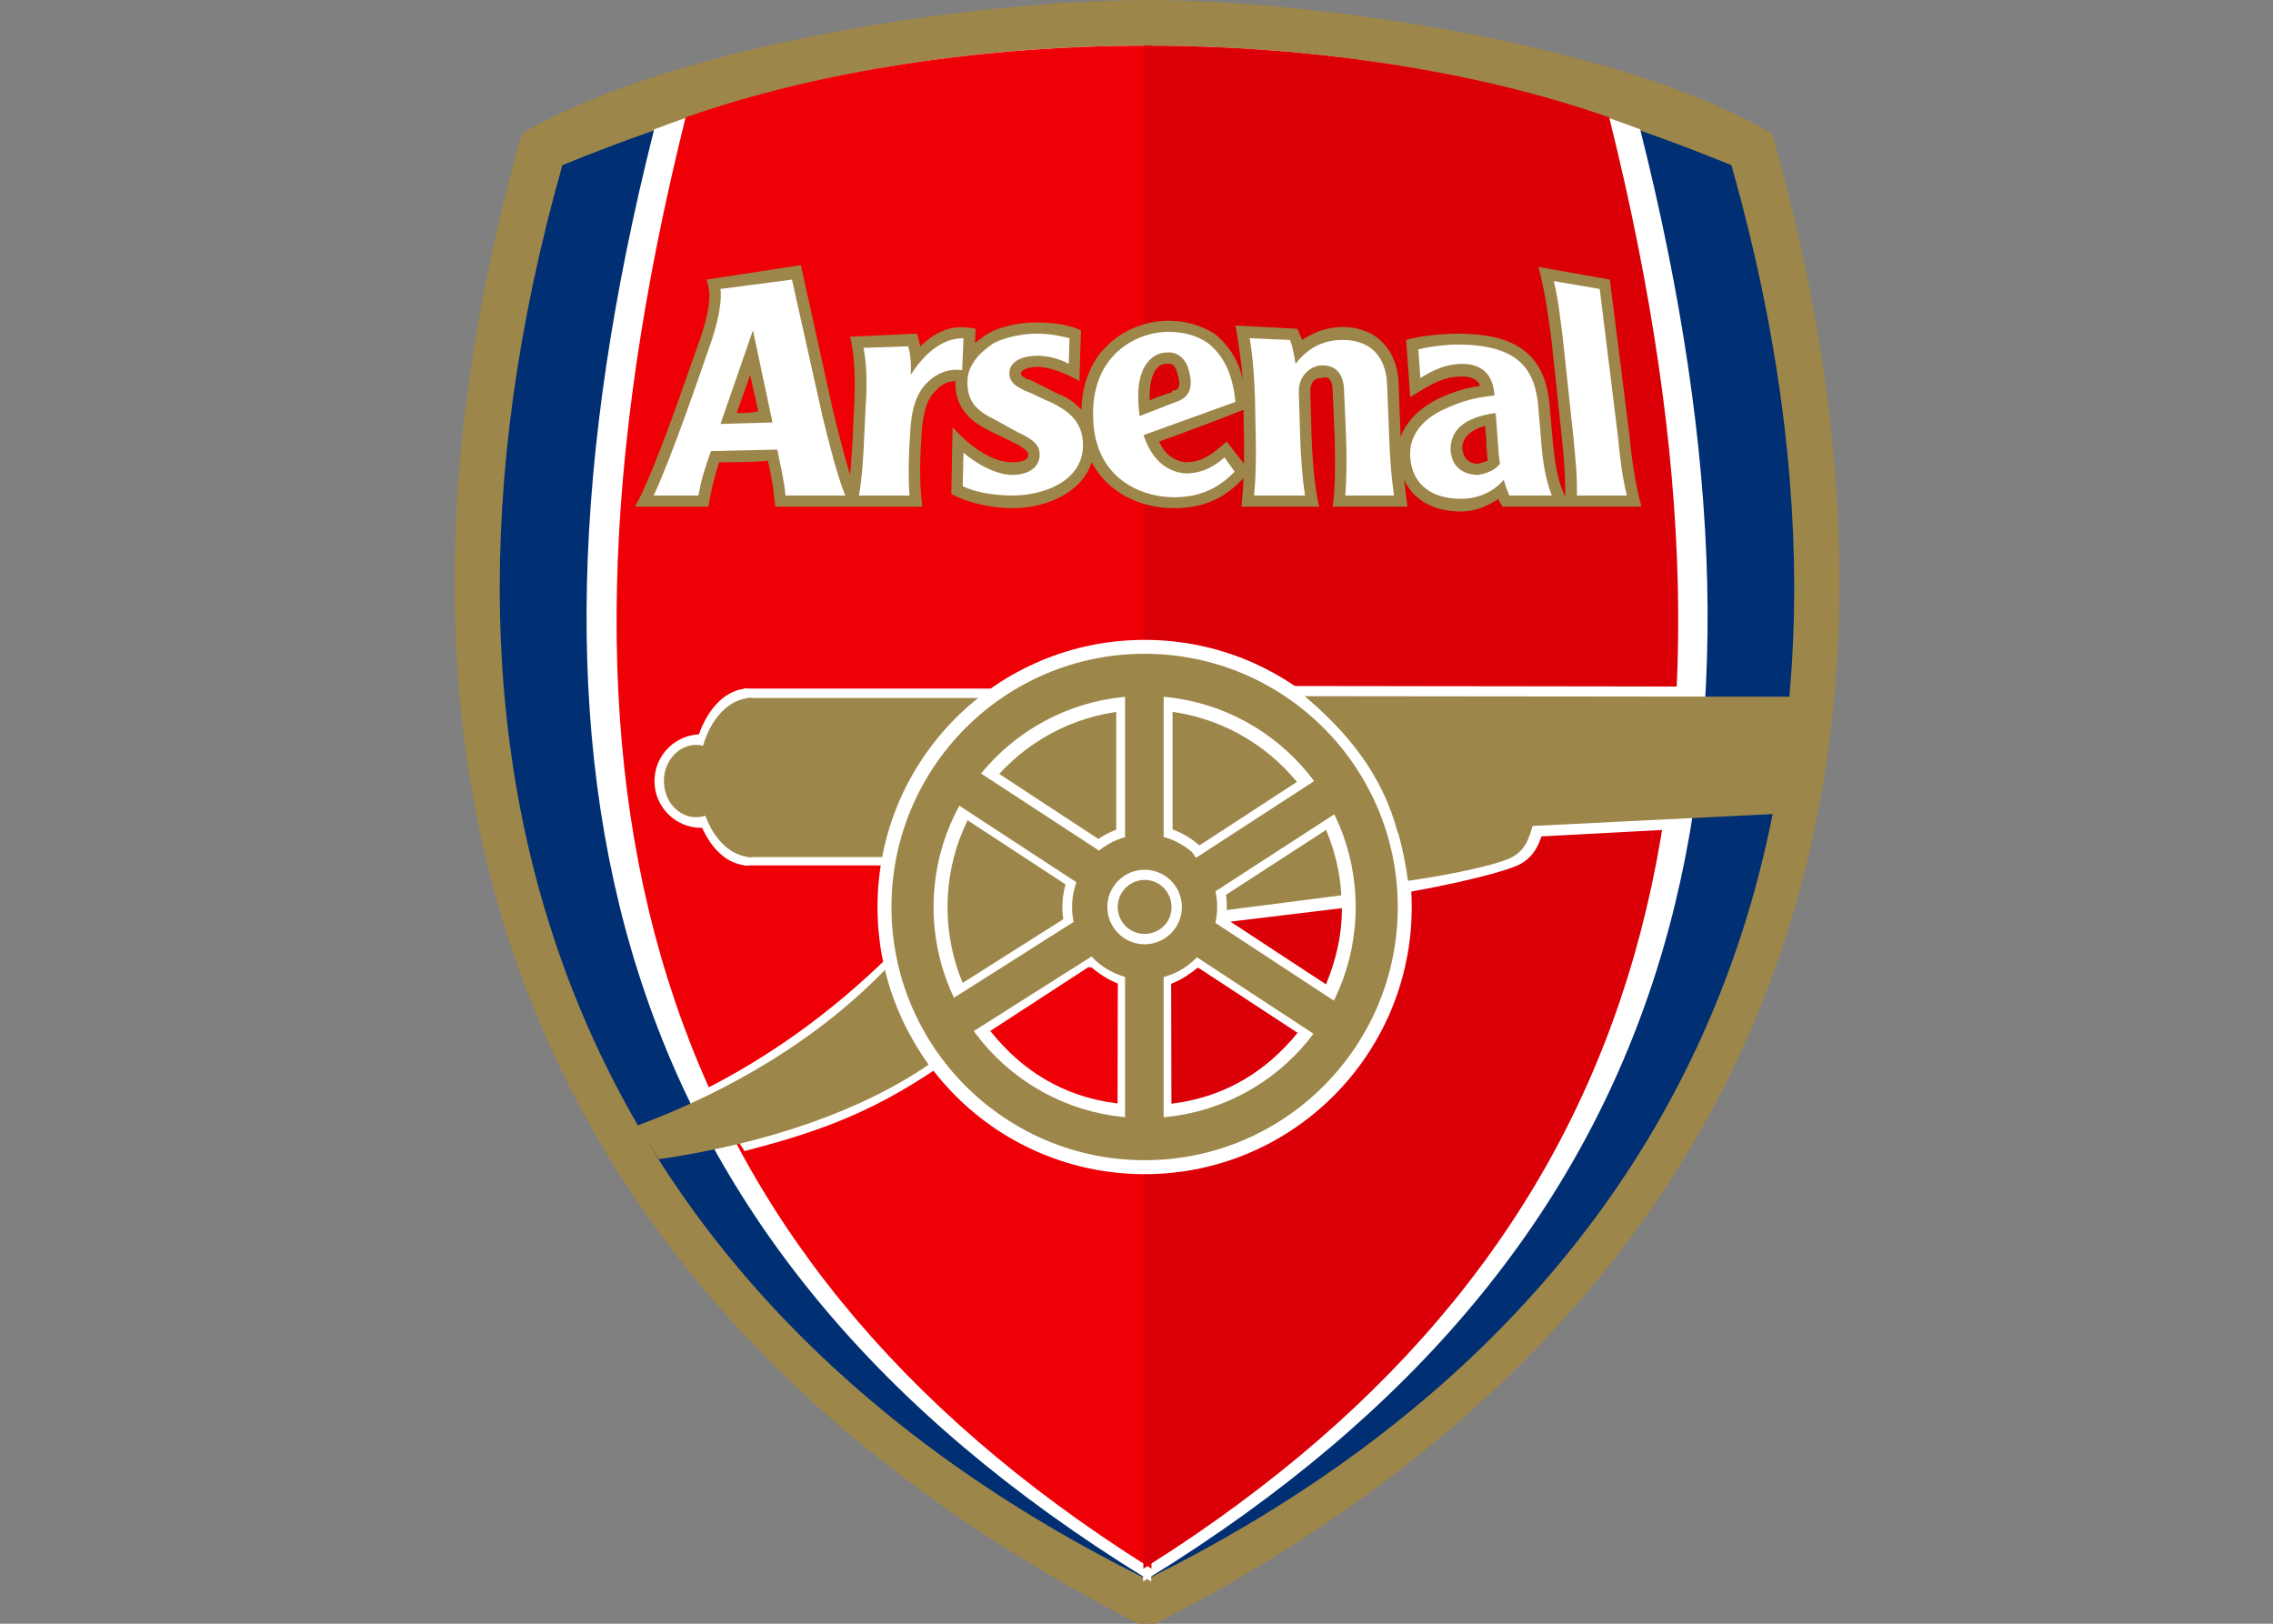 <?xml version="1.0" encoding="UTF-8"?>
<svg xmlns="http://www.w3.org/2000/svg" xmlns:xlink="http://www.w3.org/1999/xlink" width="35pt" height="25pt" viewBox="0 0 35 25" version="1.1">
<rect x="0" y="0" width="35" height="25" fill="#808080" stroke="none"/>
<g id="surface1">
<path style="fill-rule:nonzero;fill:rgb(61.569%,52.549%,29.02%);fill-opacity:1;stroke-width:1;stroke-linecap:butt;stroke-linejoin:miter;stroke:rgb(61.569%,52.549%,29.02%);stroke-opacity:1;stroke-miterlimit:4;" d="M 141.281 0.5 C 121.062 0.5 83.75 5.719 64.719 16.781 C 39.687 105.438 73.719 165.75 141.281 199.969 C 208.875 165.75 242.906 105.156 217.875 16.781 C 198.844 5.719 161.531 0.5 141.281 0.5 Z M 141.281 0.5 " transform="matrix(0.125,0,0,0.125,0,0)"/>
<path style="fill-rule:nonzero;fill:rgb(0.392%,18.431%,45.098%);fill-opacity:1;stroke-width:1;stroke-linecap:butt;stroke-linejoin:miter;stroke:rgb(0.392%,18.431%,45.098%);stroke-opacity:1;stroke-miterlimit:4;" d="M 141.281 6.219 C 121.406 6.219 99.031 8.75 69.687 20.719 C 47.875 98.094 73.187 160.156 141.281 193.969 C 209.406 160.156 234.719 98.094 212.875 20.719 C 183.562 8.75 161.187 6.219 141.281 6.219 Z M 141.281 6.219 " transform="matrix(0.125,0,0,0.125,0,0)"/>
<path style="fill-rule:nonzero;fill:rgb(100%,100%,100%);fill-opacity:1;stroke-width:1;stroke-linecap:butt;stroke-linejoin:miter;stroke:rgb(100%,100%,100%);stroke-opacity:1;stroke-miterlimit:4;" d="M 141.187 6.125 C 121.406 6.125 100.156 9.062 81 16.312 C 61.094 95.562 75.75 153.438 141.312 193.906 Z M 141.312 193.906 C 206.844 153.438 221.5 95.562 201.625 16.312 C 182.469 9.062 161.219 6.125 141.437 6.125 Z M 141.312 193.906 " transform="matrix(0.125,0,0,0.125,0,0)"/>
<path style="fill-rule:nonzero;fill:rgb(93.725%,0%,2.745%);fill-opacity:1;stroke-width:1;stroke-linecap:butt;stroke-linejoin:miter;stroke:rgb(93.725%,0%,2.745%);stroke-opacity:1;stroke-miterlimit:4;" d="M 141.312 6.125 C 121.406 6.125 101.281 9.125 84.875 14.844 C 64.281 97.875 80.844 153.969 141.344 192.312 Z M 141.312 6.125 " transform="matrix(0.125,0,0,0.125,0,0)"/>
<path style="fill-rule:nonzero;fill:rgb(85.882%,0%,2.745%);fill-opacity:1;stroke-width:1;stroke-linecap:butt;stroke-linejoin:miter;stroke:rgb(85.882%,0%,2.745%);stroke-opacity:1;stroke-miterlimit:4;" d="M 141.344 6.125 C 161.25 6.125 181.406 9.125 197.812 14.844 C 218.406 97.875 201.844 153.969 141.344 192.312 Z M 141.344 6.125 " transform="matrix(0.125,0,0,0.125,0,0)"/>
<path style=" stroke:none;fill-rule:nonzero;fill:rgb(100%,100%,100%);fill-opacity:1;" d="M 14.449 16.434 C 13.352 17.184 12.477 17.457 11.465 17.723 L 10.852 16.773 C 11.781 16.301 12.75 15.645 13.719 14.691 C 13.805 15.617 14.23 16.27 14.449 16.434 Z M 14.449 16.434 "/>
<path style=" stroke:none;fill-rule:nonzero;fill:rgb(61.569%,52.549%,29.02%);fill-opacity:1;" d="M 14.301 16.391 C 13.258 17.105 11.809 17.605 10.145 17.848 L 9.809 17.332 C 11.23 16.801 12.602 16.004 13.668 14.891 C 13.828 15.605 14.074 16.078 14.301 16.391 Z M 14.301 16.391 "/>
<path style=" stroke:none;fill-rule:nonzero;fill:rgb(100%,100%,100%);fill-opacity:1;" d="M 11.523 12.027 C 11.523 12.426 11.199 12.746 10.801 12.746 C 10.402 12.746 10.078 12.426 10.078 12.027 C 10.078 11.625 10.402 11.305 10.801 11.305 C 11.199 11.305 11.523 11.625 11.523 12.027 Z M 11.523 12.027 "/>
<path style=" stroke:none;fill-rule:nonzero;fill:rgb(100%,100%,100%);fill-opacity:1;" d="M 11.449 10.602 L 11.449 13.324 L 13.594 13.324 C 13.734 12.414 14.254 11.445 15.43 10.602 L 11.449 10.602 "/>
<path style=" stroke:none;fill-rule:nonzero;fill:rgb(100%,100%,100%);fill-opacity:1;" d="M 11.535 13.324 C 11.055 13.336 10.66 12.734 10.656 11.98 C 10.648 11.23 11.031 10.613 11.512 10.602 C 11.516 10.602 11.523 10.602 11.527 10.602 "/>
<path style=" stroke:none;fill-rule:nonzero;fill:rgb(61.569%,52.549%,29.02%);fill-opacity:1;" d="M 11.219 12.027 C 11.219 12.332 10.996 12.582 10.719 12.582 C 10.445 12.582 10.223 12.332 10.223 12.027 C 10.223 11.719 10.445 11.469 10.719 11.469 C 10.996 11.469 11.219 11.719 11.219 12.027 Z M 11.219 12.027 "/>
<path style=" stroke:none;fill-rule:nonzero;fill:rgb(61.569%,52.549%,29.02%);fill-opacity:1;" d="M 11.504 10.746 L 11.504 13.195 L 13.637 13.195 C 13.805 12.383 14.219 11.516 15.25 10.746 L 11.504 10.746 "/>
<path style=" stroke:none;fill-rule:nonzero;fill:rgb(61.569%,52.549%,29.02%);fill-opacity:1;" d="M 11.586 13.195 C 11.137 13.203 10.766 12.66 10.758 11.984 C 10.754 11.309 11.113 10.754 11.566 10.746 C 11.57 10.746 11.578 10.746 11.582 10.746 "/>
<path style=" stroke:none;fill-rule:nonzero;fill:rgb(100%,100%,100%);fill-opacity:1;" d="M 21.738 13.965 C 21.738 16.238 19.898 18.078 17.625 18.078 C 15.352 18.078 13.512 16.238 13.512 13.965 C 13.512 11.691 15.352 9.852 17.625 9.852 C 19.898 9.852 21.738 11.691 21.738 13.965 Z M 21.738 13.965 "/>
<path style=" stroke:none;fill-rule:nonzero;fill:rgb(61.569%,52.549%,29.02%);fill-opacity:1;" d="M 21.523 13.965 C 21.523 16.117 19.777 17.863 17.625 17.863 C 15.473 17.863 13.727 16.117 13.727 13.965 C 13.727 11.812 15.473 10.066 17.625 10.066 C 19.777 10.066 21.523 11.812 21.523 13.965 Z M 21.523 13.965 "/>
<path style=" stroke:none;fill-rule:nonzero;fill:rgb(100%,100%,100%);fill-opacity:1;" d="M 20.875 13.965 C 20.875 15.762 19.422 17.215 17.625 17.215 C 15.828 17.215 14.375 15.762 14.375 13.965 C 14.375 12.168 15.828 10.715 17.625 10.715 C 19.422 10.715 20.875 12.168 20.875 13.965 Z M 20.875 13.965 "/>
<path style=" stroke:none;fill-rule:nonzero;fill:rgb(61.569%,52.549%,29.02%);fill-opacity:1;" d="M 20.66 13.965 C 20.66 15.641 19.301 17 17.625 17 C 15.949 17 14.59 15.641 14.59 13.965 C 14.59 12.289 15.949 10.93 17.625 10.93 C 19.301 10.93 20.66 12.289 20.66 13.965 Z M 20.66 13.965 "/>
<path style=" stroke:none;fill-rule:nonzero;fill:rgb(100%,100%,100%);fill-opacity:1;" d="M 18.891 13.965 C 18.895 14.664 18.324 15.23 17.625 15.23 C 16.926 15.234 16.359 14.668 16.359 13.965 C 16.359 13.266 16.926 12.699 17.625 12.695 C 18.324 12.695 18.891 13.262 18.891 13.961 C 18.891 13.965 18.891 13.965 18.891 13.965 Z M 18.891 13.965 "/>
<path style=" stroke:none;fill-rule:nonzero;fill:rgb(61.569%,52.549%,29.02%);fill-opacity:1;" d="M 18.742 13.965 C 18.742 14.582 18.242 15.082 17.625 15.082 C 17.008 15.082 16.508 14.582 16.508 13.965 C 16.508 13.348 17.008 12.848 17.625 12.848 C 18.242 12.848 18.742 13.348 18.742 13.965 Z M 18.742 13.965 "/>
<path style=" stroke:none;fill-rule:nonzero;fill:rgb(100%,100%,100%);fill-opacity:1;" d="M 18.199 13.965 C 18.199 14.281 17.941 14.539 17.625 14.539 C 17.309 14.539 17.051 14.281 17.051 13.965 C 17.051 13.648 17.309 13.391 17.625 13.391 C 17.941 13.391 18.199 13.648 18.199 13.965 Z M 18.199 13.965 "/>
<path style=" stroke:none;fill-rule:nonzero;fill:rgb(61.569%,52.549%,29.02%);fill-opacity:1;" d="M 18.039 13.965 C 18.043 14.195 17.855 14.379 17.625 14.379 C 17.395 14.379 17.211 14.195 17.211 13.965 C 17.211 13.734 17.395 13.551 17.625 13.547 C 17.855 13.547 18.039 13.734 18.039 13.965 Z M 18.039 13.965 "/>
<path style=" stroke:none;fill-rule:nonzero;fill:rgb(100%,100%,100%);fill-opacity:1;" d="M 17.188 10.859 L 18.055 10.859 L 18.055 12.875 L 17.188 12.875 Z M 17.188 10.859 "/>
<path style=" stroke:none;fill-rule:nonzero;fill:rgb(61.569%,52.549%,29.02%);fill-opacity:1;" d="M 17.324 10.57 L 17.918 10.57 L 17.918 13.133 L 17.324 13.133 Z M 17.324 10.57 "/>
<path style=" stroke:none;fill-rule:nonzero;fill:rgb(100%,100%,100%);fill-opacity:1;" d="M 20.035 11.996 L 20.504 12.723 L 18.812 13.82 L 18.344 13.098 Z M 20.035 11.996 "/>
<path style=" stroke:none;fill-rule:nonzero;fill:rgb(61.569%,52.549%,29.02%);fill-opacity:1;" d="M 20.348 11.953 L 20.676 12.453 L 18.523 13.848 L 18.199 13.348 Z M 20.348 11.953 "/>
<path style=" stroke:none;fill-rule:nonzero;fill:rgb(100%,100%,100%);fill-opacity:1;" d="M 16.41 14.129 L 16.875 14.855 L 15.172 15.938 L 14.707 15.207 Z M 16.41 14.129 "/>
<path style=" stroke:none;fill-rule:nonzero;fill:rgb(61.569%,52.549%,29.02%);fill-opacity:1;" d="M 16.703 14.086 L 17.023 14.59 L 14.859 15.961 L 14.539 15.457 Z M 16.703 14.086 "/>
<path style=" stroke:none;fill-rule:nonzero;fill:rgb(100%,100%,100%);fill-opacity:1;" d="M 17.188 15.121 L 18.055 15.121 L 18.055 17.137 L 17.188 17.137 Z M 17.188 15.121 "/>
<path style=" stroke:none;fill-rule:nonzero;fill:rgb(61.569%,52.549%,29.02%);fill-opacity:1;" d="M 17.324 14.832 L 17.918 14.832 L 17.918 17.395 L 17.324 17.395 Z M 17.324 14.832 "/>
<path style="fill-rule:nonzero;fill:rgb(93.725%,0%,2.745%);fill-opacity:1;stroke-width:0.4;stroke-linecap:butt;stroke-linejoin:miter;stroke:rgb(93.725%,0%,2.745%);stroke-opacity:1;stroke-miterlimit:4;" d="M 134.25 119.25 C 135.187 120.031 136.219 120.75 137.5 121.281 L 137.469 135.688 C 130.937 134.844 126 131.625 122.281 127.031 L 134.25 119.25 " transform="matrix(0.125,0,0,0.125,0,0)"/>
<path style="fill-rule:nonzero;fill:rgb(85.882%,0%,2.745%);fill-opacity:1;stroke-width:0.4;stroke-linecap:butt;stroke-linejoin:miter;stroke:rgb(85.882%,0%,2.745%);stroke-opacity:1;stroke-miterlimit:4;" d="M 147.719 119.312 C 146.781 120.062 145.781 120.781 144.469 121.312 L 144.5 135.719 C 151.031 134.875 155.969 131.656 159.687 127.094 L 147.719 119.312 " transform="matrix(0.125,0,0,0.125,0,0)"/>
<path style=" stroke:none;fill-rule:nonzero;fill:rgb(85.882%,0%,2.745%);fill-opacity:1;" d="M 18.875 14.16 L 20.66 13.941 C 20.672 14.391 20.566 14.785 20.414 15.16 L 18.871 14.16 "/>
<path style="fill-rule:nonzero;fill:rgb(100%,100%,100%);fill-opacity:1;stroke-width:0.758;stroke-linecap:butt;stroke-linejoin:miter;stroke:rgb(100%,100%,100%);stroke-opacity:1;stroke-miterlimit:4;" d="M 186.274 302.159 C 186.393 301.685 186.334 301.33 186.511 300.086 L 213.23 296.65 C 213.348 297.835 213.23 298.309 213.23 298.901 Z M 186.274 302.159 " transform="matrix(0.066,0,0,0.066,6.597,-5.771)"/>
<path style=" stroke:none;fill-rule:nonzero;fill:rgb(100%,100%,100%);fill-opacity:1;" d="M 21.484 12.668 L 23.797 12.668 C 23.723 12.941 23.652 13.219 23.32 13.344 C 22.793 13.543 21.691 13.734 21.691 13.734 C 21.668 13.43 21.602 13.023 21.484 12.668 Z M 21.484 12.668 "/>
<path style=" stroke:none;fill-rule:nonzero;fill:rgb(100%,100%,100%);fill-opacity:1;" d="M 19.875 10.562 L 25.914 10.57 L 25.699 12.773 L 21.574 12.992 C 21.352 12.004 20.605 11.062 19.875 10.562 Z M 19.875 10.562 "/>
<path style=" stroke:none;fill-rule:nonzero;fill:rgb(61.569%,52.549%,29.02%);fill-opacity:1;" d="M 20.09 10.719 L 27.797 10.727 L 27.504 12.523 L 21.523 12.82 C 21.285 11.922 20.746 11.273 20.09 10.719 Z M 20.09 10.719 "/>
<path style=" stroke:none;fill-rule:nonzero;fill:rgb(61.569%,52.549%,29.02%);fill-opacity:1;" d="M 21.484 12.668 L 23.613 12.668 C 23.543 12.91 23.492 13.133 23.18 13.242 C 22.684 13.422 21.68 13.562 21.68 13.562 C 21.641 13.27 21.578 12.973 21.484 12.668 Z M 21.484 12.668 "/>
<path style=" stroke:none;fill-rule:nonzero;fill:rgb(61.569%,52.549%,29.02%);fill-opacity:1;" d="M 19.148 7.359 C 19.148 7.457 19.125 7.727 19.117 7.801 L 20.312 7.801 C 20.238 7.484 20.207 7.043 20.195 6.699 C 20.195 6.727 20.176 6.016 20.176 6.016 C 20.176 5.965 20.195 5.895 20.227 5.867 C 20.27 5.82 20.312 5.82 20.363 5.82 C 20.414 5.797 20.508 5.797 20.52 5.992 L 20.551 6.727 C 20.562 7.066 20.562 7.531 20.52 7.801 L 21.672 7.801 C 21.66 7.703 21.629 7.457 21.621 7.387 C 21.766 7.703 22.078 7.875 22.492 7.875 C 22.742 7.875 22.93 7.777 23.074 7.68 C 23.074 7.703 23.137 7.801 23.137 7.801 L 25.277 7.801 C 25.184 7.484 25.121 7.043 25.09 6.699 L 24.789 4.305 L 23.688 4.109 C 23.781 4.426 23.844 4.891 23.887 5.207 L 24.051 6.75 C 24.082 7.02 24.102 7.312 24.102 7.629 L 24.102 7.656 L 24.062 7.555 C 23.98 7.359 23.938 7.117 23.906 6.75 L 23.863 6.262 C 23.801 5.477 23.375 5.137 22.441 5.137 C 22.285 5.137 21.891 5.16 21.652 5.234 L 21.715 6.113 L 21.961 5.965 C 22.172 5.844 22.328 5.797 22.512 5.797 C 22.66 5.797 22.754 5.844 22.793 5.941 C 22.617 5.965 22.422 6.016 22.203 6.113 C 21.871 6.262 21.66 6.48 21.566 6.727 C 21.566 6.727 21.566 6.727 21.566 6.699 L 21.535 5.895 C 21.516 5.379 21.184 5.035 20.676 5.035 C 20.445 5.035 20.238 5.109 20.051 5.234 C 20.039 5.207 20.031 5.184 20.02 5.16 L 19.977 5.062 L 19.023 5.012 C 19.062 5.184 19.125 5.672 19.137 5.844 C 19.086 5.602 18.949 5.332 18.699 5.137 C 18.504 5.012 18.254 4.938 17.992 4.938 C 17.641 4.938 17.277 5.086 17.039 5.332 C 16.789 5.574 16.664 5.918 16.652 6.309 C 16.559 6.211 16.438 6.113 16.289 6.062 L 15.855 5.844 L 15.832 5.844 C 15.73 5.797 15.719 5.77 15.719 5.746 C 15.73 5.699 15.832 5.648 15.969 5.648 C 16.156 5.648 16.414 5.746 16.621 5.867 L 16.645 5.086 C 16.488 5.012 16.27 4.965 15.957 4.965 C 15.793 4.965 15.48 4.988 15.211 5.137 C 15.137 5.184 15.074 5.234 15.012 5.281 L 15.023 5.062 C 14.773 5.012 14.504 5.012 14.172 5.332 C 14.16 5.305 14.141 5.184 14.117 5.137 L 13.09 5.184 C 13.164 5.477 13.172 5.895 13.152 6.262 L 13.133 6.652 L 13.133 6.699 C 13.121 6.895 13.109 7.117 13.09 7.312 C 13.008 7.043 12.914 6.676 12.84 6.383 L 12.332 4.082 L 10.879 4.305 C 10.887 4.328 10.91 4.402 10.918 4.477 C 10.93 4.574 10.93 4.77 10.793 5.184 C 10.555 5.844 10.223 6.848 9.902 7.555 C 9.859 7.656 9.777 7.801 9.777 7.801 L 10.91 7.801 C 10.93 7.629 11 7.336 11.074 7.117 C 11.23 7.117 11.637 7.117 11.824 7.094 C 11.863 7.262 11.906 7.484 11.918 7.629 L 11.938 7.801 L 14.203 7.801 C 14.148 7.434 14.172 6.945 14.191 6.676 C 14.211 6.359 14.273 6.137 14.41 6.016 C 14.512 5.895 14.629 5.867 14.711 5.867 C 14.699 6.309 14.98 6.504 15.23 6.629 L 15.676 6.848 C 15.832 6.945 15.832 6.969 15.832 7.02 C 15.824 7.094 15.699 7.117 15.582 7.117 C 15.344 7.117 15.023 6.969 14.668 6.578 L 14.648 7.605 C 14.93 7.754 15.281 7.824 15.594 7.824 C 16.113 7.824 16.664 7.582 16.809 7.117 C 17.07 7.605 17.578 7.824 18.078 7.824 C 18.523 7.824 18.855 7.68 19.148 7.359 Z M 11.344 6.359 C 11.406 6.188 11.457 6.039 11.551 5.77 C 11.613 6.039 11.645 6.211 11.676 6.332 C 11.551 6.359 11.492 6.359 11.344 6.359 Z M 17.703 6.09 C 17.703 5.746 17.828 5.602 17.953 5.602 C 17.996 5.602 18.086 5.574 18.129 5.746 C 18.148 5.82 18.16 5.867 18.16 5.895 C 18.16 5.992 18.109 6.016 18.047 6.016 L 18.047 6.039 C 18.047 6.039 17.871 6.09 17.703 6.164 C 17.703 6.137 17.703 6.113 17.703 6.09 Z M 18.887 6.797 C 18.668 6.992 18.516 7.117 18.254 7.117 C 18.047 7.09 17.922 6.969 17.848 6.797 C 18.066 6.727 18.91 6.406 19.148 6.309 C 19.148 6.504 19.156 6.727 19.156 6.727 C 19.156 6.871 19.156 7.02 19.156 7.141 Z M 22.762 7.141 C 22.566 7.141 22.523 6.992 22.516 6.895 C 22.523 6.797 22.555 6.652 22.867 6.555 C 22.879 6.676 22.887 6.773 22.887 6.773 L 22.887 6.871 C 22.898 6.945 22.898 7.02 22.91 7.09 C 22.867 7.117 22.816 7.117 22.762 7.141 "/>
<path style=" stroke:none;fill-rule:nonzero;fill:rgb(100%,100%,100%);fill-opacity:1;" d="M 16.469 5.207 C 16.363 5.184 16.207 5.137 15.957 5.137 C 15.762 5.137 15.5 5.184 15.305 5.281 C 15.074 5.43 14.91 5.625 14.898 5.844 C 14.879 6.188 15.055 6.332 15.312 6.457 C 15.492 6.555 15.656 6.652 15.762 6.699 C 15.895 6.773 16.02 6.848 16.008 7.02 C 16 7.191 15.844 7.312 15.582 7.312 C 15.367 7.312 15.055 7.164 14.836 6.969 L 14.824 7.484 C 15.012 7.582 15.312 7.629 15.594 7.629 C 16.07 7.629 16.664 7.41 16.676 6.871 C 16.684 6.457 16.395 6.309 16.219 6.211 C 16.039 6.137 15.863 6.039 15.781 6.016 C 15.699 5.965 15.531 5.918 15.543 5.723 C 15.562 5.551 15.762 5.477 15.969 5.477 C 16.145 5.477 16.32 5.527 16.457 5.602 "/>
<path style=" stroke:none;fill-rule:nonzero;fill:rgb(100%,100%,100%);fill-opacity:1;" d="M 12.195 4.305 L 11.094 4.449 C 11.117 4.598 11.074 4.891 10.961 5.234 C 10.73 5.895 10.359 6.992 10.066 7.629 L 10.754 7.629 C 10.793 7.41 10.848 7.215 10.949 6.945 L 11.969 6.922 C 12.008 7.117 12.082 7.434 12.094 7.629 L 13.016 7.629 C 12.902 7.359 12.758 6.797 12.664 6.406 Z M 11.094 6.527 L 11.594 5.086 L 11.895 6.504 "/>
<path style=" stroke:none;fill-rule:nonzero;fill:rgb(100%,100%,100%);fill-opacity:1;" d="M 14.836 5.207 L 14.816 5.699 C 14.648 5.672 14.441 5.723 14.273 5.895 C 14.129 6.039 14.035 6.262 14.016 6.652 C 13.992 6.969 13.984 7.336 14.004 7.629 L 13.227 7.629 C 13.277 7.336 13.297 6.996 13.309 6.676 L 13.328 6.285 C 13.352 5.965 13.352 5.648 13.297 5.355 L 13.984 5.332 C 14.016 5.43 14.035 5.602 14.023 5.77 C 14.328 5.305 14.617 5.207 14.836 5.207 "/>
<path style=" stroke:none;fill-rule:nonzero;fill:rgb(100%,100%,100%);fill-opacity:1;" d="M 24.633 4.449 L 23.926 4.328 C 24 4.645 24.02 4.867 24.062 5.184 L 24.227 6.727 C 24.258 7.043 24.289 7.336 24.281 7.629 L 25.051 7.629 C 24.977 7.336 24.945 7.043 24.914 6.727 "/>
<path style=" stroke:none;fill-rule:nonzero;fill:rgb(100%,100%,100%);fill-opacity:1;" d="M 21.465 7.629 C 21.422 7.336 21.402 7.043 21.391 6.727 L 21.359 5.918 C 21.34 5.477 21.09 5.234 20.676 5.234 C 20.445 5.234 20.176 5.305 19.949 5.602 C 19.938 5.527 19.906 5.332 19.863 5.234 L 19.242 5.207 C 19.293 5.504 19.312 5.797 19.324 6.113 L 19.336 6.727 C 19.344 7.043 19.336 7.336 19.312 7.629 L 20.094 7.629 C 20.051 7.336 20.031 7.043 20.02 6.727 L 20 6.039 C 19.988 5.797 20.176 5.625 20.363 5.625 C 20.582 5.625 20.684 5.77 20.695 5.992 L 20.727 6.727 C 20.738 7.043 20.738 7.336 20.715 7.629 "/>
<path style=" stroke:none;fill-rule:nonzero;fill:rgb(100%,100%,100%);fill-opacity:1;" d="M 23.895 7.629 C 23.801 7.387 23.75 7.09 23.73 6.773 L 23.688 6.285 C 23.645 5.699 23.398 5.305 22.441 5.305 C 22.273 5.305 22.035 5.332 21.84 5.379 L 21.871 5.82 C 22.066 5.699 22.266 5.602 22.516 5.602 C 22.773 5.602 22.992 5.723 23.012 6.09 C 22.762 6.113 22.535 6.164 22.273 6.285 C 21.984 6.406 21.684 6.652 21.715 7.043 C 21.746 7.484 22.078 7.68 22.492 7.68 C 22.816 7.68 23.031 7.531 23.156 7.387 C 23.18 7.484 23.211 7.559 23.242 7.629 Z M 22.762 7.312 C 22.535 7.312 22.348 7.191 22.336 6.922 C 22.336 6.652 22.504 6.43 23.031 6.359 L 23.062 6.773 C 23.074 6.922 23.074 7.02 23.098 7.141 C 23.023 7.238 22.898 7.289 22.762 7.312 "/>
<path style=" stroke:none;fill-rule:nonzero;fill:rgb(100%,100%,100%);fill-opacity:1;" d="M 18.598 5.281 C 18.422 5.16 18.211 5.109 17.996 5.109 C 17.484 5.109 16.809 5.477 16.832 6.406 C 16.84 7.359 17.566 7.656 18.078 7.656 C 18.523 7.656 18.793 7.484 19.012 7.262 L 18.855 7.043 C 18.742 7.141 18.555 7.289 18.254 7.289 C 17.934 7.262 17.723 7.043 17.609 6.699 L 19.023 6.188 C 18.98 5.723 18.816 5.453 18.598 5.281 Z M 18.109 6.188 L 17.547 6.406 C 17.535 6.309 17.527 6.211 17.527 6.09 C 17.527 5.527 17.84 5.43 17.941 5.43 C 18.109 5.402 18.254 5.504 18.305 5.699 C 18.367 5.918 18.348 6.113 18.109 6.188 "/>
<path style=" stroke:none;fill-rule:nonzero;fill:rgb(100%,100%,100%);fill-opacity:1;" d="M 14.785 12.555 L 15.258 11.832 L 16.945 12.938 L 16.473 13.66 Z M 14.785 12.555 "/>
<path style=" stroke:none;fill-rule:nonzero;fill:rgb(61.569%,52.549%,29.02%);fill-opacity:1;" d="M 14.625 12.309 L 14.953 11.809 L 17.098 13.211 L 16.77 13.711 Z M 14.625 12.309 "/>
<path style=" stroke:none;fill-rule:nonzero;fill:rgb(100%,100%,100%);fill-opacity:1;" d="M 18.383 14.855 L 18.859 14.133 L 20.543 15.238 L 20.07 15.961 Z M 18.383 14.855 "/>
<path style=" stroke:none;fill-rule:nonzero;fill:rgb(61.569%,52.549%,29.02%);fill-opacity:1;" d="M 18.227 14.605 L 18.555 14.105 L 20.699 15.512 L 20.371 16.012 Z M 18.227 14.605 "/>
</g>
</svg>
